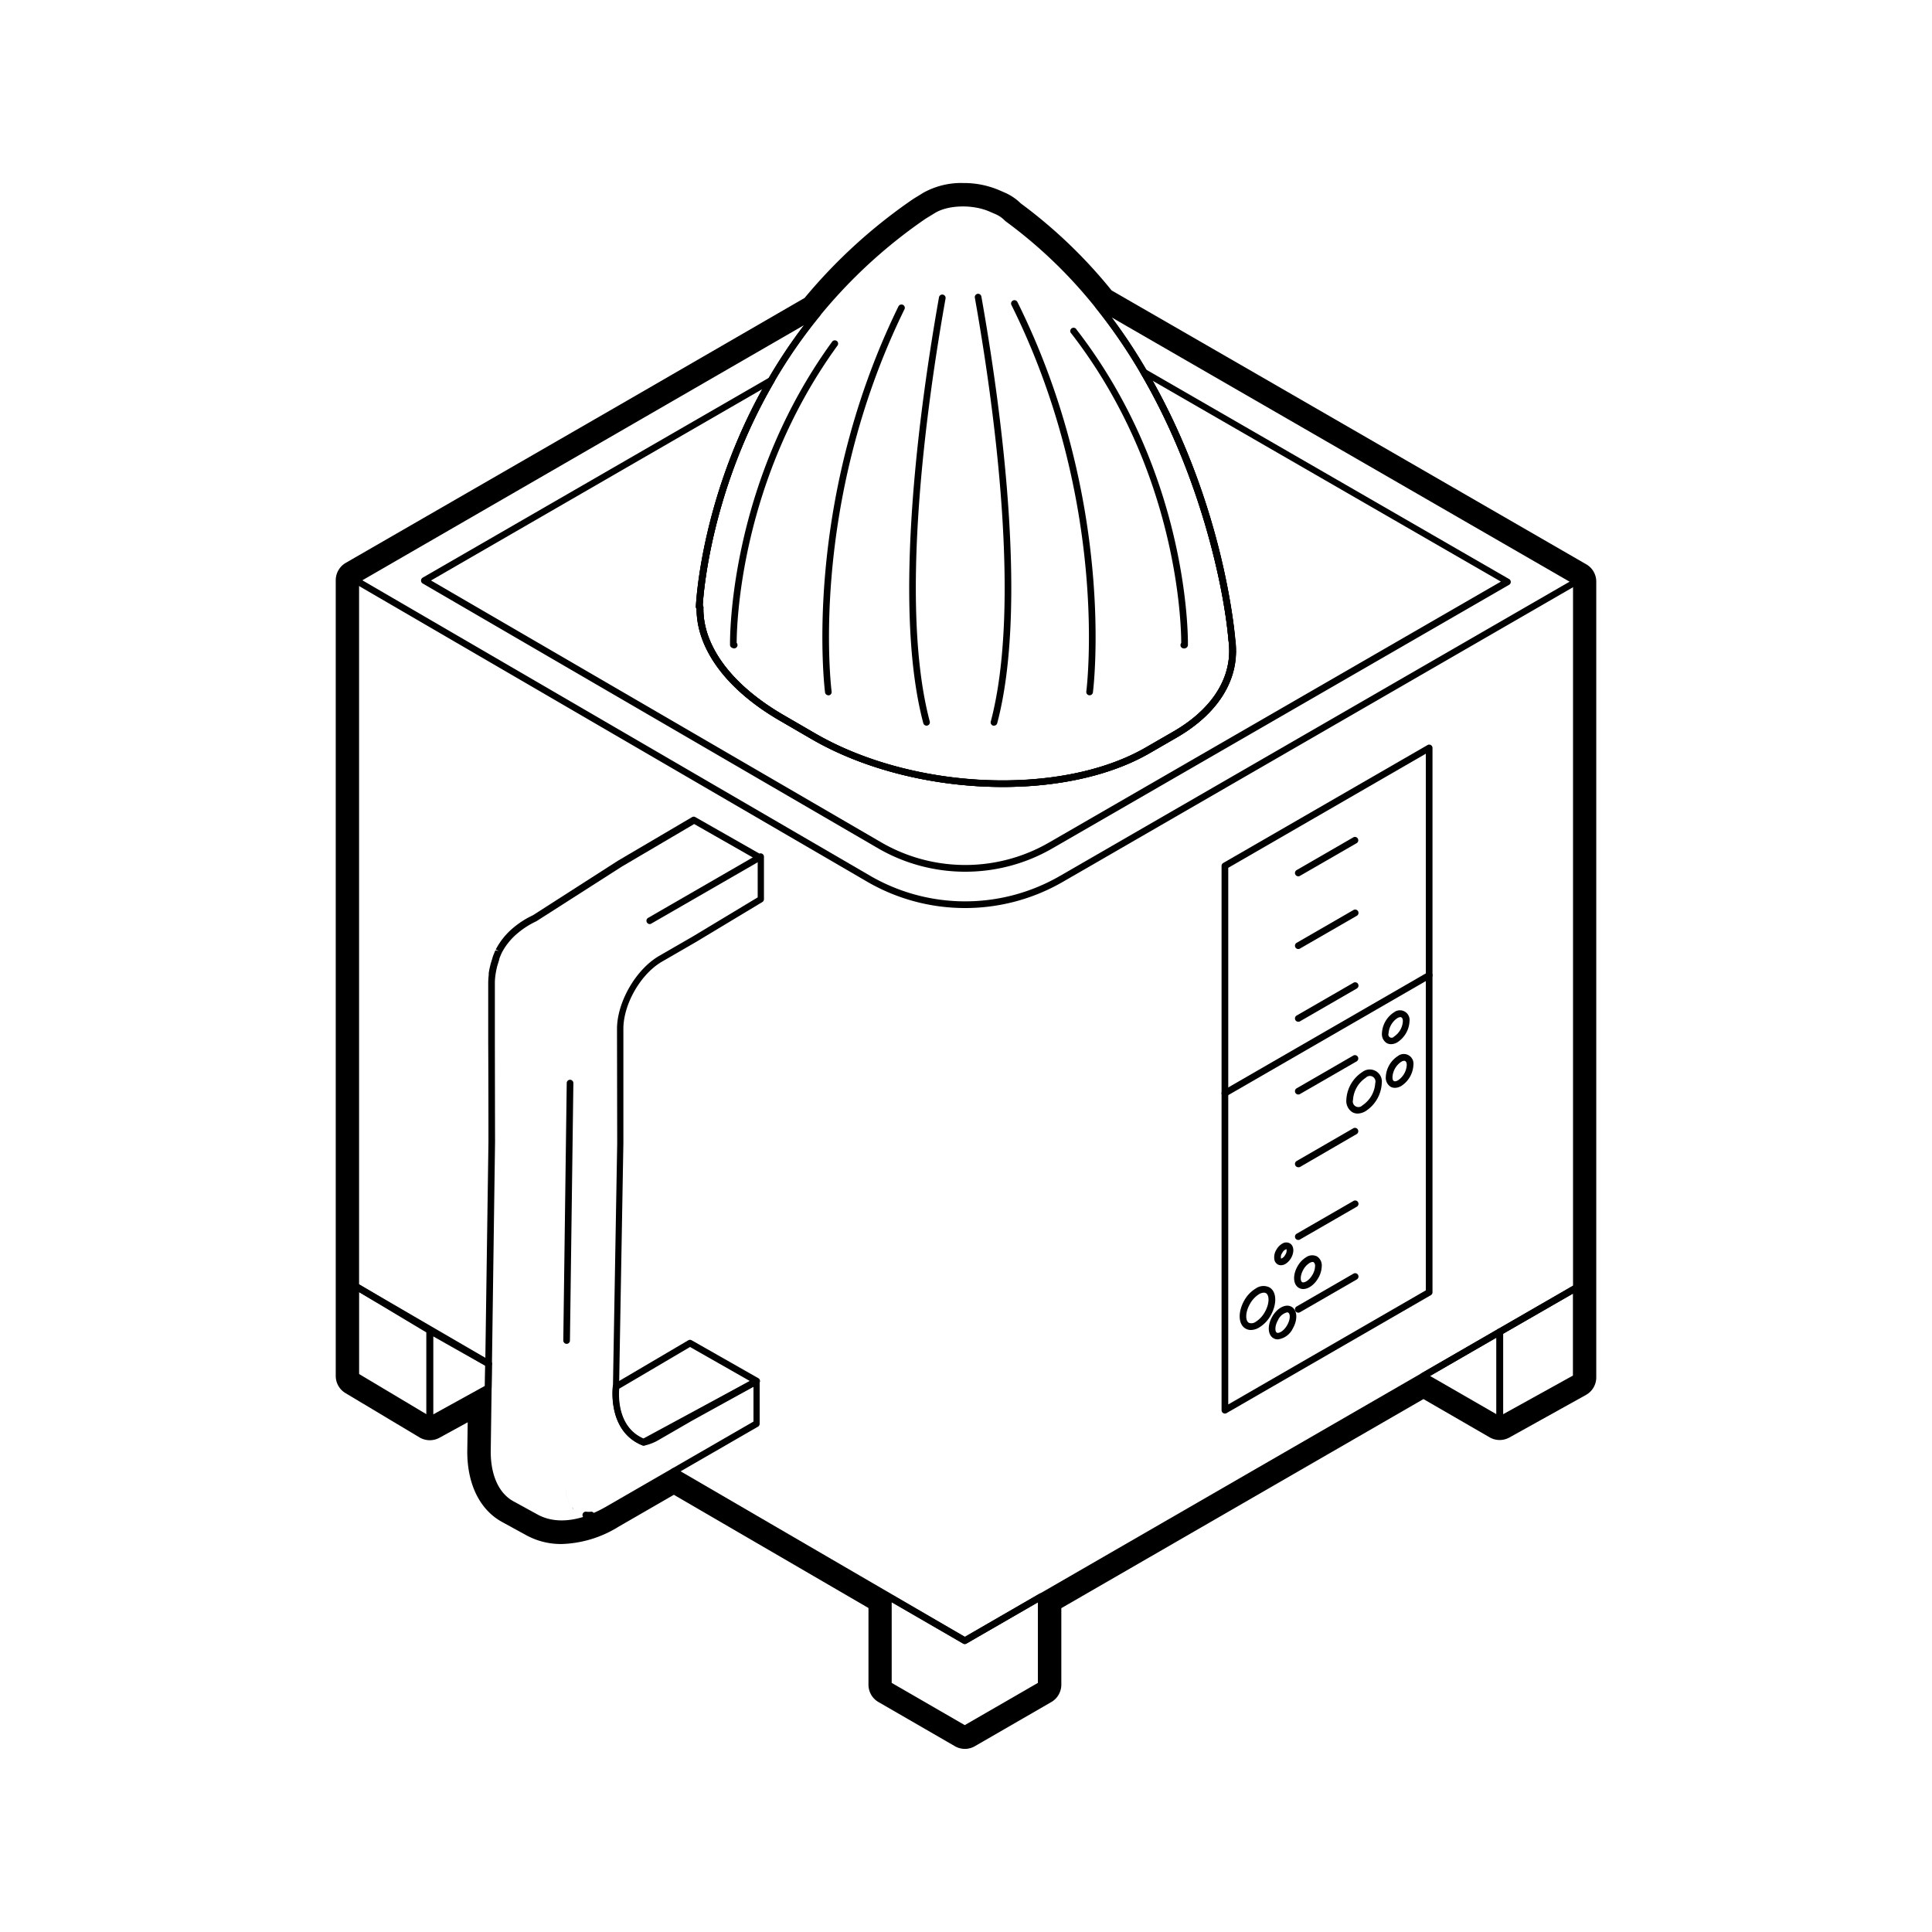 <svg id="Layer_1" data-name="Layer 1" xmlns="http://www.w3.org/2000/svg" viewBox="0 0 500 500"><path d="M126.44,353.75a.81.81,0,0,1-.43-.11l-34.38-20a.89.89,0,0,1-.43-.75V150.16a.87.87,0,0,1,1.73,0V332.39l33.94,19.75a.86.86,0,0,1-.43,1.61Z"/><path d="M249.68,425.47a.82.82,0,0,1-.43-.12L174,381.53a.86.86,0,0,1-.31-1.18.87.87,0,0,1,1.19-.31l74.85,43.57,157.37-90.86V150.52a.87.87,0,0,1,1.73,0V333.25a.85.85,0,0,1-.43.75L250.11,425.35A.82.82,0,0,1,249.68,425.47Z"/><path d="M388.14,368.37a.82.82,0,0,1-.43-.12.85.85,0,0,1-.43-.74V344.67a.85.85,0,0,1,.43-.75L407.5,332.5a.88.88,0,0,1,.86,0,.86.86,0,0,1,.43.75v23.21a.86.86,0,0,1-.44.75l-19.79,11.05A.88.88,0,0,1,388.14,368.37Zm.87-23.2V366L407.07,356v-21.2Z"/><path d="M388.14,368.37a.82.82,0,0,1-.43-.12l-19.78-11.41a.85.85,0,0,1-.43-.75.84.84,0,0,1,.43-.74l19.78-11.43a.88.88,0,0,1,.86,0,.86.86,0,0,1,.44.75v22.84a.85.85,0,0,1-.44.74A.82.82,0,0,1,388.14,368.37Zm-18.05-12.28L387.28,366V346.16Z"/><path d="M249.68,448.32a.82.82,0,0,1-.43-.12l-19.77-11.42a.86.86,0,0,1-.43-.75V413.19a.85.85,0,0,1,.43-.74.83.83,0,0,1,.86,0l19.34,11.17L269,412.44a.88.88,0,0,1,.86,0,.86.86,0,0,1,.43.75V436a.86.86,0,0,1-.43.75L250.11,448.2A.82.82,0,0,1,249.68,448.32Zm-18.91-12.79,18.91,10.93,18.92-10.93V414.69l-18.48,10.67a.9.9,0,0,1-.87,0l-18.48-10.67Z"/><path d="M111.22,368.38a.8.8,0,0,1-.44-.13L91.63,356.84a.88.88,0,0,1-.42-.75v-23.2a.86.86,0,0,1,.44-.75.85.85,0,0,1,.87,0l19.15,11.46a.87.87,0,0,1,.42.74v23.16a.86.86,0,0,1-.44.75A.82.82,0,0,1,111.22,368.38ZM92.94,355.6,110.36,366V344.84L92.94,334.41Z"/><path d="M111.22,368.38a.88.88,0,0,1-.44-.12.85.85,0,0,1-.42-.74V344.36a.86.86,0,0,1,.43-.75.88.88,0,0,1,.86,0l15.22,8.6a.85.85,0,0,1,.43.76l-.08,6.22a.86.86,0,0,1-.45.74l-15.13,8.35A.87.87,0,0,1,111.22,368.38Zm.87-22.54v20.22l13.41-7.4.07-5.2Z"/><path d="M249.78,235a50.42,50.42,0,0,1-25.42-6.85L91.63,150.91a.89.89,0,0,1-.43-.75.87.87,0,0,1,.44-.75l119.49-69a.86.86,0,0,1,1.09.19.87.87,0,0,1,0,1.11,130.69,130.69,0,0,0-11.84,17.09c-16.18,27.72-18.29,54.13-18.52,57.82a.88.88,0,0,1,.17.53c-.21,9.92,7.27,20,20.51,27.75l8.36,4.85c25.29,14.7,63.69,16.35,85.62,3.68l7.1-4.1c9.24-5.32,14.38-12.65,14.49-20.62v-.25a18.22,18.22,0,0,0-.19-2.76c-1.1-13.2-7.13-42.54-22.74-69.11a138.87,138.87,0,0,0-11.57-16.88.86.86,0,0,1,1.11-1.28l123.62,71.34a.84.84,0,0,1,.43.74.85.85,0,0,1-.43.75L275.07,228.22A50.52,50.52,0,0,1,249.78,235Zm-156-84.82,131.43,76.48a49,49,0,0,0,49,.09l132-76.21L287.67,82.13a139.86,139.86,0,0,1,9,13.6c19.41,33,22.66,66.12,23,69.78a20.55,20.55,0,0,1,.19,3,.76.76,0,0,1,0,.3c-.12,8.6-5.57,16.43-15.35,22.07l-7.1,4.1C275,207.88,235.8,206.23,210,191.26l-8.36-4.86c-13.61-7.92-21.37-18.41-21.37-28.83a.87.87,0,0,1-.18-.56c0-.29,1.17-28.93,18.77-59.07a134.57,134.57,0,0,1,9.19-13.77Z"/><path d="M249.81,225.6a44.92,44.92,0,0,1-22.62-6.09L109.39,151a.87.87,0,0,1,0-1.5l89.82-51.85a.86.86,0,0,1,1.18,1.18c-16.19,27.74-18.3,54.13-18.52,57.82a.88.88,0,0,1,.17.53c-.21,9.92,7.27,20,20.51,27.75l8.36,4.85c25.29,14.7,63.69,16.35,85.62,3.68l7.1-4.1c9.24-5.32,14.38-12.65,14.49-20.62v-.25a18.22,18.22,0,0,0-.19-2.76c-1.1-13.2-7.13-42.54-22.74-69.11a.86.86,0,0,1,.14-1,.85.85,0,0,1,1-.14l94.22,54.37a.86.86,0,0,1,0,1.5L272.29,219.6A45,45,0,0,1,249.81,225.6ZM111.55,150.23,228.06,218a43.33,43.33,0,0,0,43.37.08l117-67.56-90.15-52c18,32.08,21.07,63.43,21.37,67a20.55,20.55,0,0,1,.19,3,.76.76,0,0,1,0,.3c-.12,8.6-5.57,16.43-15.35,22.07l-7.1,4.1C275,207.88,235.8,206.23,210,191.26l-8.36-4.86c-13.61-7.92-21.37-18.41-21.37-28.83a.87.87,0,0,1-.18-.56c0-.28,1.1-27.2,17.19-56.3Z"/><path d="M259.48,203.66c-17.2,0-35.33-4.2-49.44-12.4l-8.36-4.86c-13.61-7.92-21.37-18.41-21.37-28.83a.87.87,0,0,1-.18-.56c0-.29,1.17-28.93,18.77-59.07a132.69,132.69,0,0,1,39.76-42.82l2.54-1.56c3.89-2.34,10.67-2.54,15.46-.47l1.47.64a9.34,9.34,0,0,1,3.19,2.15A124,124,0,0,1,285,78.65a139.49,139.49,0,0,1,11.71,17.08c19.41,33,22.66,66.12,23,69.78a20.55,20.55,0,0,1,.19,3,.76.76,0,0,1,0,.3c-.12,8.6-5.57,16.43-15.35,22.07l-7.1,4.1C287.26,200.79,273.69,203.66,259.48,203.66Zm-77.61-47a.88.88,0,0,1,.17.53c-.21,9.92,7.27,20,20.51,27.75l8.36,4.85c25.28,14.7,63.69,16.35,85.62,3.68l7.1-4.1c9.24-5.32,14.38-12.65,14.49-20.62v-.25a18.22,18.22,0,0,0-.19-2.76c-1.1-13.2-7.13-42.54-22.74-69.11a138.87,138.87,0,0,0-11.57-16.88,122,122,0,0,0-23.39-22.5.86.86,0,0,1-.14-.13,7.76,7.76,0,0,0-2.65-1.78l-1.39-.6c-4.33-1.88-10.56-1.71-14,.33l-2.5,1.53a131,131,0,0,0-39.21,42.24C184.2,126.55,182.09,152.94,181.87,156.63Z"/><path d="M190,167.81a1,1,0,0,1-.33-.06l-.21-.09a.85.85,0,0,1-.53-.78c0-.4-.73-41.14,26.47-78.51a.86.86,0,0,1,1.39,1c-25.29,34.76-26.13,72.44-26.14,77a.86.86,0,0,1-.65,1.43Z"/><path d="M214.38,179.94a.87.87,0,0,1-.86-.75c-.06-.48-6.15-48.53,19-99.9a.88.88,0,0,1,1.16-.4.86.86,0,0,1,.39,1.16c-24.92,50.88-18.91,98.44-18.85,98.91a.86.86,0,0,1-.74,1Z"/><path d="M306.37,167.81a.87.87,0,0,1-.79-.51.89.89,0,0,1,.12-.9c0-4.6-.85-44.45-28.44-80.09a.86.86,0,1,1,1.36-1c29.58,38.19,28.82,81.19,28.81,81.62a.87.87,0,0,1-.51.77l-.19.09A.92.92,0,0,1,306.37,167.81Zm.19-.95h0Z"/><path d="M282,179.94h-.12a.87.87,0,0,1-.74-1c.06-.48,6.15-48.76-19.42-100.08a.87.87,0,0,1,1.55-.77c25.81,51.82,19.65,100.59,19.58,101.08A.87.87,0,0,1,282,179.94Z"/><path d="M166.58,374.1a.85.85,0,0,1-.31-.06c-9.18-3.63-7.69-15.18-7.68-15.29a.89.89,0,0,1,.42-.63l19.12-11.26a.87.87,0,0,1,.87,0l17.25,9.81a.87.87,0,0,1,.44.76.85.85,0,0,1-.45.75L167,374A.87.87,0,0,1,166.58,374.1Zm-6.32-14.71c-.17,1.93-.45,9.95,6.27,12.89l27.52-14.88-15.47-8.8Z"/><path d="M145.33,395.21a14.48,14.48,0,0,1-7.08-1.75L132,390c-4.29-2.35-6.74-7.57-6.74-14.33l1.15-80.14a.71.71,0,0,1,0-.14c0-1.49,0-14.65-.06-25.68,0-8,0-14.81,0-15.36a19.18,19.18,0,0,1,.13-2c0-.1,0-.19,0-.29s0-.18,0-.19c.07-.48.16-1,.27-1.46l.15-.64c.06-.26.14-.51.21-.76l.09-.28c.06-.19.1-.33.15-.48s.08-.31.13-.46h0v0a6.67,6.67,0,0,1,.41-1.08,6.09,6.09,0,0,1,.31-.75l.9.12-.8-.33a1.3,1.3,0,0,0,.08-.17,18.22,18.22,0,0,1,4.38-5.4,23,23,0,0,1,5.17-3.32l22-14.11,19.17-11.28a.85.85,0,0,1,.86,0l16.56,9.43a.92.92,0,0,1,.76.06.87.87,0,0,1,.43.75v11a.85.85,0,0,1-.42.74l-17.12,10.31-8.84,5.11c-5.53,3.2-10,11-10,17.4l0,29.49v.17l-1.11,63c-.06.52-1.29,10.23,6.35,13.46a10.42,10.42,0,0,0,2.79-1.13l8.83-5.09,17.13-9.46a.86.86,0,0,1,1.28.76v11a.87.87,0,0,1-.43.75L157.6,391.48A25,25,0,0,1,145.33,395.21Zm-17.21-99.92a.76.76,0,0,1,0,.15L127,375.7c0,6.1,2.12,10.77,5.84,12.81l6.27,3.44c3.28,1.81,7.35,2,11.8.64a.85.85,0,0,1-.15-.64.86.86,0,0,1,1-.72,5.12,5.12,0,0,0,1.19,0,.85.85,0,0,1,.72.31,33.61,33.61,0,0,0,3.11-1.57L195,367.9v-9l-15.84,8.74-8.81,5.09a12,12,0,0,1-3.56,1.37.79.79,0,0,1-.48,0c-9.18-3.63-7.69-15.18-7.68-15.29l1.1-62.88-.05-29.64c0-6.94,4.89-15.42,10.9-18.9h0l8.82-5.09,16.69-10.06v-9.61l-16.44-9.37-18.7,11-22.12,14.15a21.82,21.82,0,0,0-4.88,3.12,16.57,16.57,0,0,0-4,4.88l-.1.21a5.84,5.84,0,0,0-.32.74,5.61,5.61,0,0,0-.35.94l0,.07v0c0,.13-.08.26-.11.39s-.11.37-.17.55l-.07.24c-.07.23-.14.46-.2.69l-.14.61c-.09.42-.17.87-.24,1.31l-.06.42a15.63,15.63,0,0,0-.12,1.77c0,.59,0,7.44,0,15.4C128.09,280.51,128.11,293.32,128.12,295.29Z"/><path d="M146.64,347.79h0a.88.88,0,0,1-.86-.88l.89-66.62a.86.86,0,0,1,.86-.85h0a.87.87,0,0,1,.86.87l-.89,66.62A.87.87,0,0,1,146.64,347.79Z"/><path d="M168.17,239.15a.86.86,0,0,1-.43-1.61l28.41-16.41a.86.86,0,1,1,.87,1.49L168.6,239A.82.82,0,0,1,168.17,239.15Z"/><path d="M239.79,187.8a.87.87,0,0,1-.84-.64c-8.08-30.43-.92-82.11,4.06-110.22a.86.86,0,1,1,1.7.31c-5,28-12.08,79.36-4.09,109.46a.87.87,0,0,1-.61,1.06Z"/><path d="M257.25,187.8a.78.78,0,0,1-.22,0,.87.87,0,0,1-.62-1.06c8-30.21.86-81.7-4.12-109.7a.87.87,0,0,1,.69-1,.88.88,0,0,1,1,.7c5,28.15,12.19,79.93,4.09,110.46A.86.86,0,0,1,257.25,187.8Z"/><path d="M317,365.83a.87.87,0,0,1-.86-.87V224.09a.87.87,0,0,1,.43-.75l52.87-30.52a.83.83,0,0,1,.86,0,.85.85,0,0,1,.43.75V334.44a.85.85,0,0,1-.43.75l-52.86,30.52A.88.88,0,0,1,317,365.83Zm.87-141.24V363.47L369,333.94V195.06Z"/><path d="M336,339.72a.86.86,0,0,1-.75-.43.87.87,0,0,1,.32-1.18l14.71-8.49a.86.86,0,1,1,.87,1.49l-14.72,8.5A.81.81,0,0,1,336,339.72Z"/><path d="M336,320.9a.86.86,0,0,1-.75-.43.87.87,0,0,1,.32-1.18l14.71-8.49a.86.86,0,1,1,.87,1.49l-14.72,8.49A.82.82,0,0,1,336,320.9Z"/><path d="M336,302.08a.88.88,0,0,1-.75-.43.87.87,0,0,1,.32-1.18l14.71-8.5a.87.87,0,0,1,.87,1.5L336.46,302A.82.82,0,0,1,336,302.08Z"/><path d="M336,283.26a.88.88,0,0,1-.75-.43.86.86,0,0,1,.32-1.18l14.71-8.5a.87.87,0,0,1,.87,1.5l-14.72,8.49A.82.82,0,0,1,336,283.26Z"/><path d="M336,264.43a.86.86,0,0,1-.75-.43.87.87,0,0,1,.32-1.18l14.71-8.49a.86.86,0,0,1,.87,1.49l-14.72,8.5A.81.81,0,0,1,336,264.43Z"/><path d="M336,245.61a.86.86,0,0,1-.75-.43.87.87,0,0,1,.32-1.18l14.71-8.49a.86.86,0,0,1,1.18.31.86.86,0,0,1-.31,1.18l-14.72,8.49A.82.82,0,0,1,336,245.61Z"/><path d="M336,226.79a.88.88,0,0,1-.75-.43.87.87,0,0,1,.32-1.18l14.71-8.5a.87.87,0,0,1,.87,1.5l-14.72,8.49A.82.82,0,0,1,336,226.79Z"/><path d="M317,283.79a.86.86,0,0,1-.43-1.61l52.87-30.52a.86.86,0,1,1,.86,1.49l-52.86,30.52A.88.88,0,0,1,317,283.79Z"/><path d="M360,270.23a2.33,2.33,0,0,1-1.14-.29,2.76,2.76,0,0,1-1.22-2.51,6.86,6.86,0,0,1,3.14-5.45h0a2.5,2.5,0,0,1,4,2.32,6.86,6.86,0,0,1-3.15,5.45A3.31,3.31,0,0,1,360,270.23Zm2.42-7a1.66,1.66,0,0,0-.78.26h0a5.13,5.13,0,0,0-2.28,3.95.83.83,0,0,0,1.42.82,5.1,5.1,0,0,0,2.28-3.95c0-.5-.13-.88-.36-1A.51.51,0,0,0,362.43,263.22Z"/><path d="M361,281.53a2.19,2.19,0,0,1-1.13-.29,2.76,2.76,0,0,1-1.23-2.51,6.83,6.83,0,0,1,3.15-5.44,2.5,2.5,0,0,1,4,2.31,6.85,6.85,0,0,1-3.15,5.45A3.31,3.31,0,0,1,361,281.53Zm2.43-7a1.63,1.63,0,0,0-.78.25,5.16,5.16,0,0,0-2.28,4c0,.51.13.88.36,1s.62.06,1.06-.19a5.13,5.13,0,0,0,2.28-3.95c0-.5-.13-.88-.36-1A.61.61,0,0,0,363.46,274.53Z"/><path d="M351.36,288.19a2.82,2.82,0,0,1-1.4-.37,3.44,3.44,0,0,1-1.53-3.17,9.1,9.1,0,0,1,4.17-7.23h0a3.13,3.13,0,0,1,5,2.91,9.11,9.11,0,0,1-4.18,7.23A4.22,4.22,0,0,1,351.36,288.19Zm2.1-9.27a7.43,7.43,0,0,0-3.3,5.73,1.45,1.45,0,0,0,2.44,1.41,7.44,7.44,0,0,0,3.31-5.73,1.45,1.45,0,0,0-2.45-1.41Z"/><path d="M337.26,333.6a2.19,2.19,0,0,1-1.12-.3c-1.5-.86-1.64-3.33-.32-5.61a6.32,6.32,0,0,1,2.24-2.34,2.76,2.76,0,0,1,2.78-.19h0a2.75,2.75,0,0,1,1.23,2.5,6.47,6.47,0,0,1-.91,3.11C340.14,332.53,338.6,333.6,337.26,333.6Zm2.44-7a1.63,1.63,0,0,0-.78.26,4.63,4.63,0,0,0-1.6,1.7c-.91,1.58-.8,3-.32,3.26s1.75-.33,2.66-1.9a4.76,4.76,0,0,0,.68-2.25,1.16,1.16,0,0,0-.36-1h0A.51.51,0,0,0,339.7,326.59Z"/><path d="M330.7,346.63a2.18,2.18,0,0,1-1.12-.29c-1.5-.86-1.63-3.33-.32-5.61s3.53-3.4,5-2.53h0c1.5.86,1.63,3.33.32,5.61A5,5,0,0,1,330.7,346.63Zm2.44-7a3.49,3.49,0,0,0-2.38,2c-.91,1.58-.8,3-.32,3.26s1.75-.34,2.66-1.91.8-3,.32-3.25A.61.61,0,0,0,333.14,339.63Z"/><path d="M323.74,344.2a2.72,2.72,0,0,1-1.4-.37c-1.91-1.09-2-4.3-.32-7.28a8.39,8.39,0,0,1,3-3.11,3.44,3.44,0,0,1,3.51-.26c1.9,1.09,2,4.3.31,7.28a8.39,8.39,0,0,1-3,3.11A4.22,4.22,0,0,1,323.74,344.2Zm3.34-9.66a2.6,2.6,0,0,0-1.24.39,7,7,0,0,0-2.33,2.48c-1.3,2.26-1.21,4.41-.31,4.93a1.87,1.87,0,0,0,1.78-.26,6.83,6.83,0,0,0,2.33-2.48c1.3-2.26,1.21-4.41.32-4.93A1.09,1.09,0,0,0,327.08,334.54Z"/><path d="M331.5,327.44a1.68,1.68,0,0,1-.85-.22,1.81,1.81,0,0,1-.82-1.12,3.69,3.69,0,0,1,.51-2.7,4.19,4.19,0,0,1,1.46-1.52,1.94,1.94,0,0,1,2-.11c1.08.62,1.22,2.26.32,3.82a4.27,4.27,0,0,1-1.46,1.52A2.36,2.36,0,0,1,331.5,327.44Zm1.44-4.17a1.86,1.86,0,0,0-1.1,1,1.72,1.72,0,0,0-.3,1.47h0a2,2,0,0,0,1.08-1A1.87,1.87,0,0,0,332.94,323.27Z"/><path d="M249.24,52.54a18.26,18.26,0,0,1,7.08,1.35l.09,0,1.38.6a8.14,8.14,0,0,1,2.94,2,122.57,122.57,0,0,1,23.53,22.64L323,101.54l84.89,49V333.25l-1.34.78,1.35-.78v23.21l-19.79,11.05-19.78-11.42,2.64-1.52L269.46,413.19V436l-19.78,11.43L229.91,436V413.19l19.77,11.42,5.52-3.18-5.51,3.18-75.31-43.82-17.22,9.94a13.89,13.89,0,0,1-.79.39c-.35.18-.68.32-1,.46a4.35,4.35,0,0,1-.51.17l-.29.08a1.91,1.91,0,0,0,.28-.07l.52-.18a8,8,0,0,0,1-.46l.36-.18a4.09,4.09,0,0,0,.44-.2,24.27,24.27,0,0,1-11.85,3.6,13.59,13.59,0,0,1-6.65-1.63l-6.27-3.44c-4-2.21-6.29-7.1-6.29-13.58l.24-16.51-15.13,8.33L92.07,356.09v-23.2h0V150.16l72.25-41.71,47.31-27.32a131.8,131.8,0,0,1,27.52-25.29l2.5-1.54a15.24,15.24,0,0,1,7.59-1.76M126.44,353v-.08L92.19,333l19,11.39L126.44,353m21.4,36.86a8.94,8.94,0,0,1-1.45-5.32l.13-19.93h0l-.13,19.94a8.83,8.83,0,0,0,1.45,5.31m.51.67a3.47,3.47,0,0,0,.32.34l.12.1.26.21a4,4,0,0,0,.66.41,4.1,4.1,0,0,1-.66-.42l-.27-.2-.11-.1a3.4,3.4,0,0,1-.32-.34h0A3.09,3.09,0,0,1,148,390a2.67,2.67,0,0,0,.37.46h0m2.14,1.36a.29.29,0,0,0,.1,0h0l-.1,0h0m2,.28a6.4,6.4,0,0,1-.88-.06,5.53,5.53,0,0,0,.92.07,5.63,5.63,0,0,0,1.05-.1,7,7,0,0,1-1.09.09M249.24,47.36h0A20.23,20.23,0,0,0,239,49.86l-2.55,1.56-.22.15a137.39,137.39,0,0,0-28,25.54L161.73,104,89.48,145.67a5.2,5.2,0,0,0-2.59,4.49V356.09a5.17,5.17,0,0,0,2.53,4.45L108.57,372a5.21,5.21,0,0,0,5.16.09l7.31-4-.11,7.6c0,8.45,3.27,15.06,9,18.19l6.28,3.44a18.71,18.71,0,0,0,9.14,2.27,29.54,29.54,0,0,0,14.43-4.29l.27-.17,14.35-8.28,50.36,29.3V436a5.18,5.18,0,0,0,2.59,4.49l19.77,11.42a5.14,5.14,0,0,0,5.18,0l19.78-11.42a5.2,5.2,0,0,0,2.59-4.49V416.19l93.72-54.11L385.55,372a5.19,5.19,0,0,0,5.12,0l19.79-11a5.19,5.19,0,0,0,2.65-4.52V333.25a2.26,2.26,0,0,0,0-.26V150.52a5.15,5.15,0,0,0-2.59-4.48l-84.89-49L287.68,75.16a127.65,127.65,0,0,0-23.5-22.52,13.64,13.64,0,0,0-4.35-2.88l-1.35-.59-.15-.06h0a23.19,23.19,0,0,0-9.06-1.74Z"/></svg>